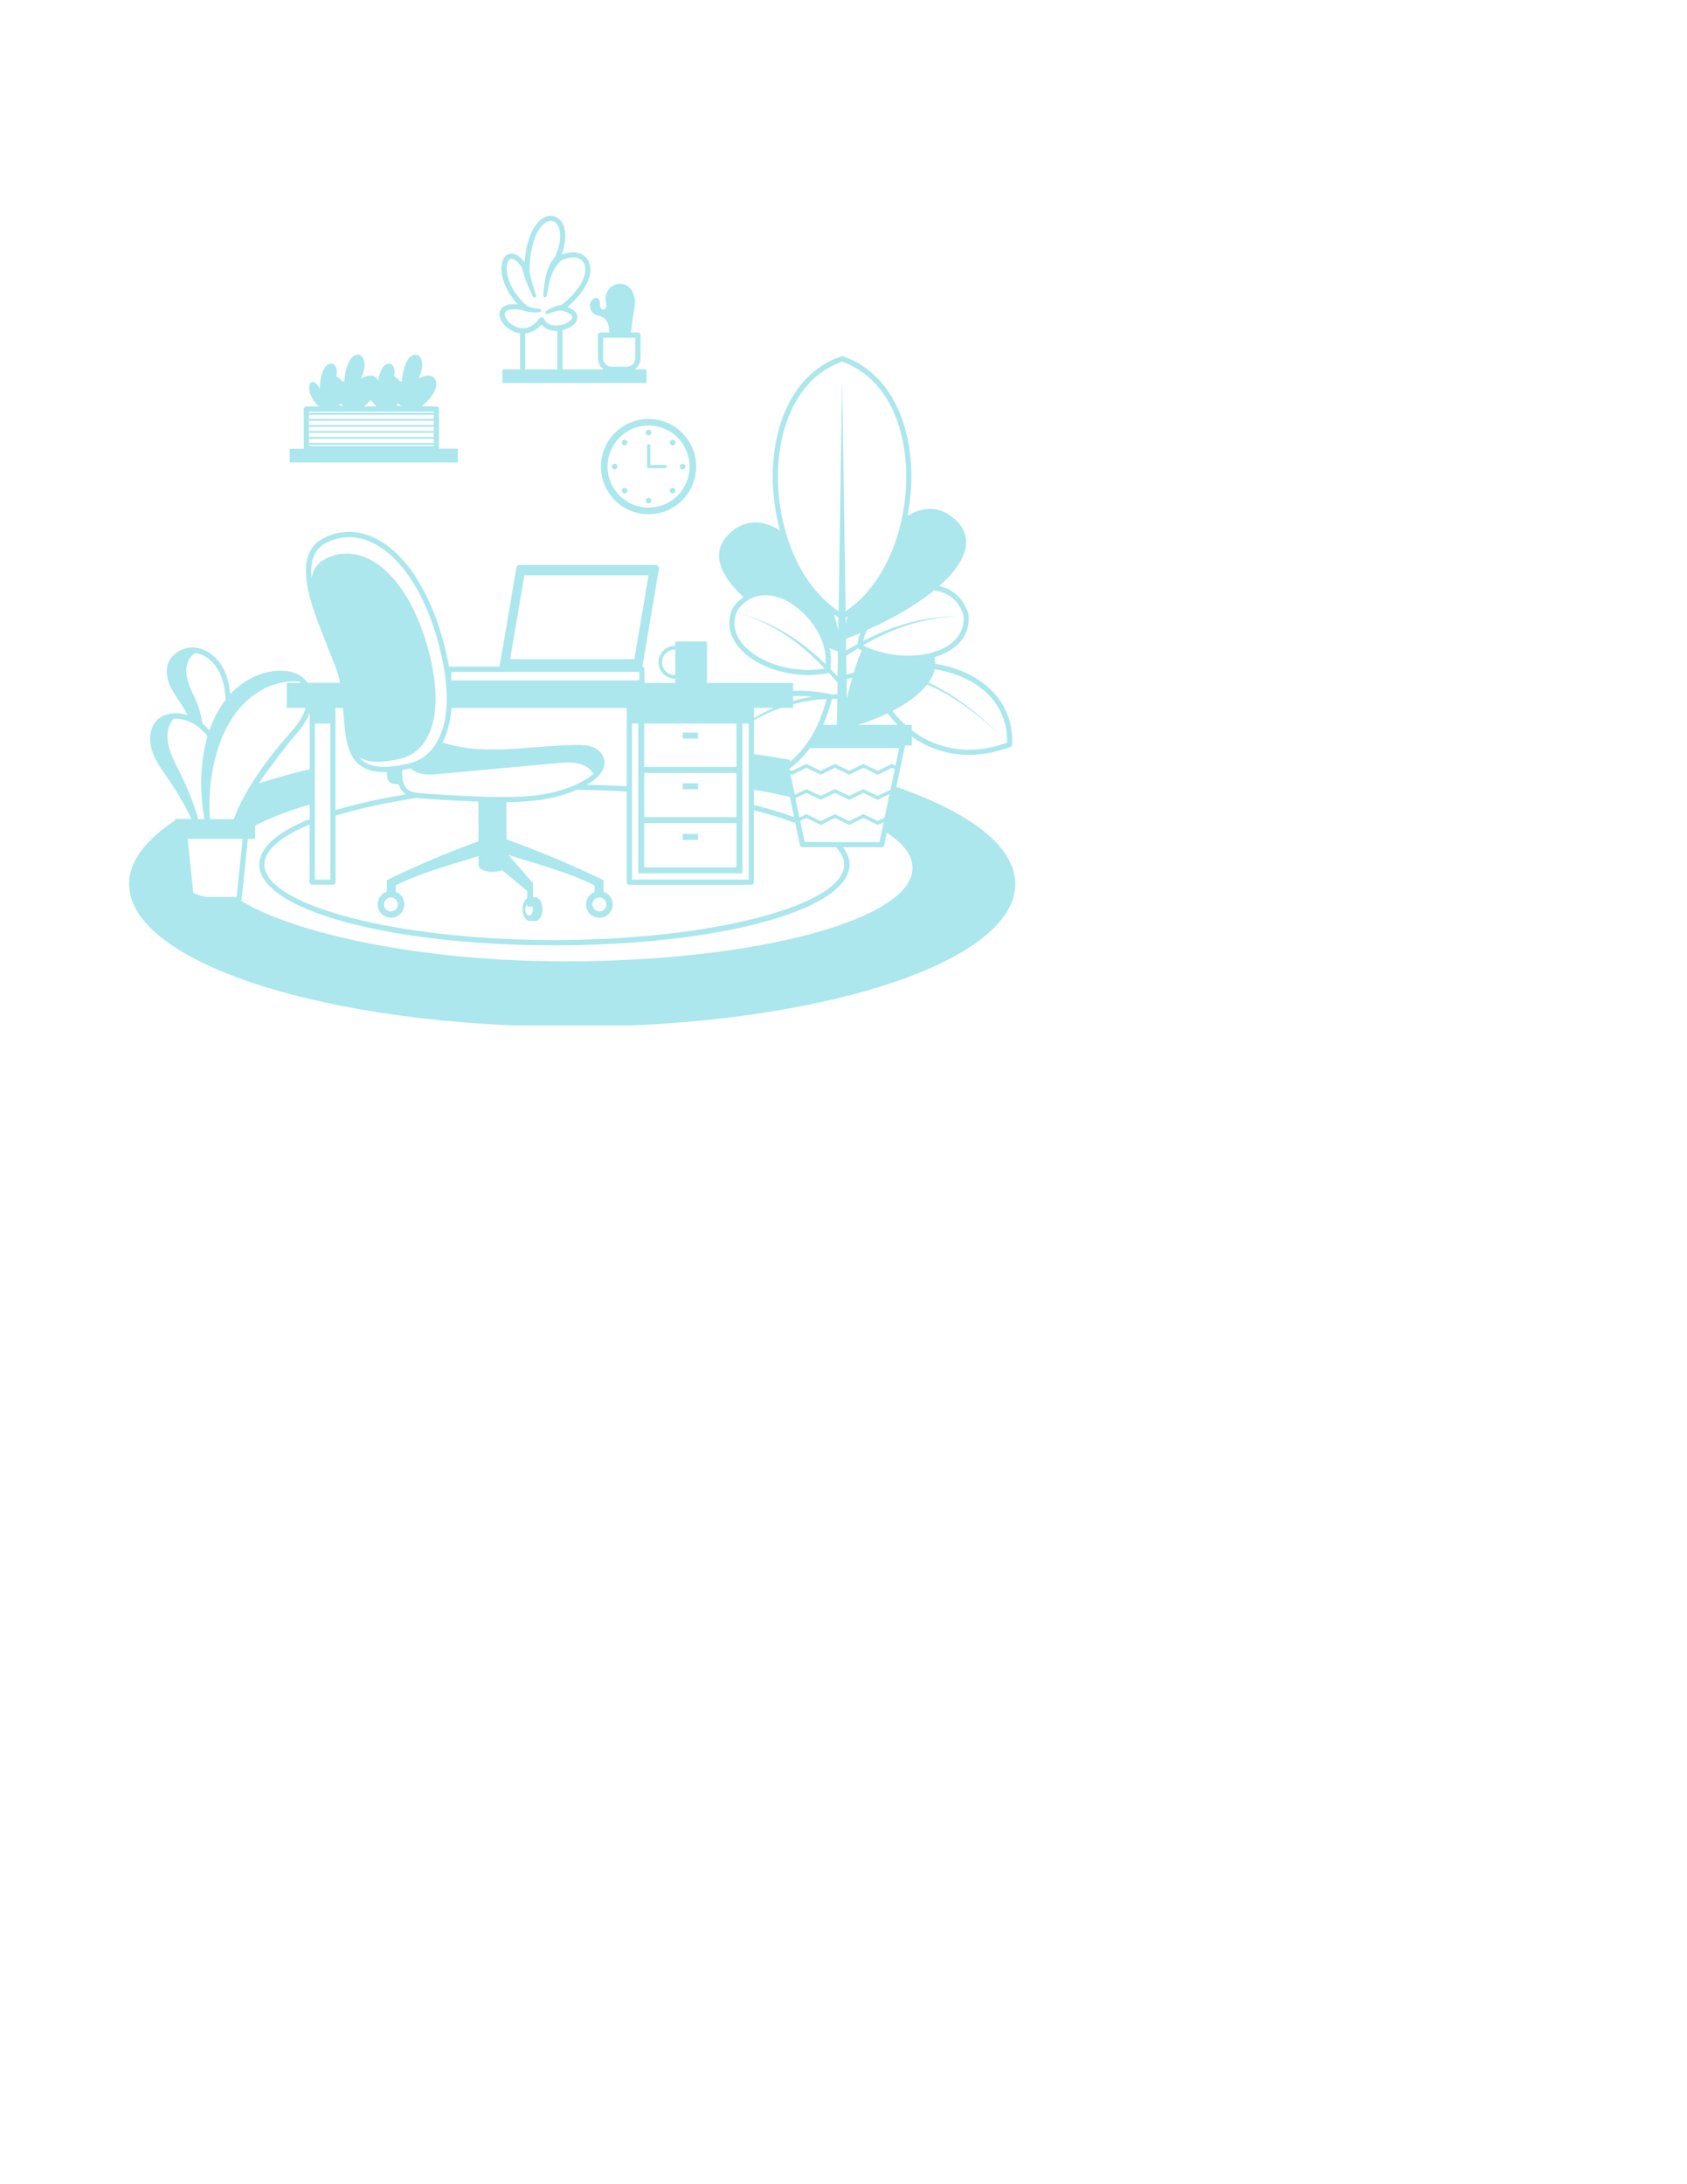 <svg xmlns="http://www.w3.org/2000/svg" xmlns:xlink="http://www.w3.org/1999/xlink" width="816" zoomAndPan="magnify" viewBox="0 0 612 792" height="1056" preserveAspectRatio="xMidYMid meet" version="1.0"><defs><clipPath id="f2a720c44a"><path d="M 46.504 129 L 369 129 L 369 371.824 L 46.504 371.824 Z M 46.504 129 " clip-rule="nonzero"/></clipPath></defs><g clip-path="url(#f2a720c44a)"><path fill="#abe7ec" d="M 325.172 285.336 L 328.285 270.516 C 328.312 270.441 328.285 270.391 328.285 270.316 L 330.797 270.316 L 330.797 267.102 C 332.379 268.207 334.012 269.234 335.746 270.09 C 340.668 272.5 345.992 273.707 351.492 273.707 C 356.414 273.707 361.488 272.75 366.586 270.844 C 366.941 270.719 367.191 270.367 367.191 269.988 C 367.566 260.82 363.852 253.059 356.414 247.535 C 351.617 243.969 345.664 241.684 339.234 240.68 C 339.234 239.898 339.16 239.094 338.984 238.316 C 341.32 237.613 343.508 236.633 345.34 235.352 C 349.887 232.238 351.969 227.844 351.293 222.492 C 349.508 217.043 345.766 213.602 340.691 212.496 C 350.188 204.16 353.777 195.52 346.996 188.836 C 341.473 183.387 335.191 183.461 329.238 187.031 C 330.621 179.848 330.973 172.562 330.293 165.906 C 328.387 147.195 319.445 133.832 305.781 129.211 C 305.582 129.137 305.379 129.137 305.18 129.211 C 291.516 133.832 282.574 147.219 280.664 165.934 C 279.812 174.27 280.59 183.59 283 192.453 C 276.797 188.359 270.191 188.008 264.363 193.711 C 257.809 200.164 260.922 208.43 269.715 216.492 C 268.609 217.293 267.555 218.25 266.602 219.43 C 265.996 220.184 265.52 221.035 265.242 221.914 C 263.738 226.539 264.816 231.109 268.41 235.152 C 273.707 241.105 283.578 244.773 293.297 244.773 C 295.684 244.773 298.07 244.547 300.355 244.094 C 300.48 244.07 300.582 243.992 300.684 243.918 C 301.762 245.098 302.816 246.328 303.848 247.559 L 303.797 251.73 C 303.07 251.73 302.34 251.777 301.613 251.828 C 301.512 251.754 301.387 251.703 301.262 251.68 C 296.438 250.648 291.891 250.348 287.723 250.5 L 287.723 247.66 L 256.477 247.66 L 256.477 232.617 L 244.949 232.617 L 244.949 234.25 C 244.898 234.25 244.824 234.223 244.773 234.223 C 241.508 234.223 238.871 236.859 238.871 240.125 C 238.871 243.391 241.508 246.055 244.773 246.055 C 244.824 246.055 244.898 246.027 244.949 246.027 L 244.949 247.66 L 233.797 247.66 L 233.797 242.688 C 233.797 242.234 233.445 241.859 233.02 241.781 L 239.023 206.344 C 239.148 205.566 238.645 204.863 237.941 204.863 L 188.414 204.863 C 187.887 204.863 187.434 205.289 187.332 205.867 L 181.23 241.734 L 162.871 241.734 C 162.418 239.195 161.863 236.484 161.086 233.543 C 155.961 213.953 146.543 199.84 135.293 194.789 C 129.289 192.102 123.109 192.227 117.434 195.117 C 105.402 201.246 112.762 219.453 118.664 234.047 C 120.801 239.297 122.785 244.246 123.41 247.609 L 111.582 247.609 C 111.254 247.133 110.902 246.68 110.477 246.254 C 108.418 244.168 105.129 243.09 101.336 243.191 C 94.906 243.34 88.449 246.48 83.551 251.703 C 83.176 248.113 82.422 245.199 81.191 242.738 C 79.133 238.645 75.641 235.754 71.824 234.977 C 67.328 234.074 62.605 236.434 61.074 240.352 C 59.816 243.617 60.871 247.082 62.027 249.395 C 62.832 251 63.836 252.508 64.816 253.938 C 65.441 254.844 66.047 255.773 66.625 256.703 C 67.125 257.531 67.578 258.41 68.004 259.312 C 66.977 258.988 65.922 258.762 64.84 258.66 C 61.801 258.387 58.988 259.215 57.156 260.922 C 55.145 262.805 54.164 265.945 54.52 269.285 C 55.047 273.934 57.758 277.773 60.395 281.516 L 61.25 282.746 C 64.465 287.418 67.125 292.039 69.41 296.965 L 63.559 296.965 L 63.559 297.465 C 52.887 304.5 46.832 312.285 46.832 320.547 C 46.832 349.156 118.84 372.289 207.578 372.289 C 296.312 372.289 368.32 349.156 368.32 320.547 C 368.32 306.934 351.895 294.578 325.172 285.336 Z M 244.773 244.773 C 242.238 244.773 240.176 242.688 240.176 240.152 C 240.176 237.613 242.238 235.555 244.773 235.555 C 244.824 235.555 244.898 235.578 244.949 235.578 L 244.949 244.773 C 244.875 244.746 244.824 244.773 244.773 244.773 Z M 85.863 325.219 L 74.637 325.219 C 72.703 324.844 71.043 324.34 70.09 323.613 L 68.082 304.148 L 88.023 304.148 Z M 124.441 256.676 C 124.492 257.254 124.543 257.832 124.594 258.41 C 125.219 266.773 125.773 273.98 130.77 277.625 C 132.93 279.18 135.719 279.961 139.309 279.961 C 139.66 279.961 140.039 279.934 140.391 279.91 C 140.391 280.137 140.391 280.363 140.391 280.613 C 140.414 281.516 140.441 282.496 140.992 283.227 C 141.746 284.18 143.102 284.328 144.332 284.379 C 144.434 284.379 144.535 284.379 144.609 284.379 C 145.137 285.938 145.992 287.168 147.172 287.996 C 147.195 288.023 147.223 288.023 147.246 288.047 C 138.254 289.504 129.363 291.488 121.703 293.75 L 121.703 256.676 Z M 287.723 256.676 L 287.723 255.348 C 291.691 254.289 295.785 253.664 299.879 253.461 C 297.242 263.582 292.746 271.195 286.492 276.27 C 286.543 276.016 286.543 275.766 286.594 275.539 C 282.371 274.762 277.977 274.082 273.508 273.43 L 273.508 261.223 C 274.762 260.496 276.043 259.766 277.348 259.137 C 279.309 258.211 281.293 257.379 283.328 256.676 Z M 307.113 246.305 C 307.789 246.078 308.492 245.902 309.172 245.727 C 308.492 248.086 307.84 250.648 307.211 253.387 Z M 322.008 258.637 C 323.137 260.117 324.316 261.551 325.625 262.832 L 311.355 262.832 C 315.176 261.625 318.742 260.219 322.008 258.637 Z M 311.484 235.328 C 311.859 235.527 312.285 235.68 312.664 235.855 C 311.609 238.191 310.629 240.879 309.676 243.969 C 308.82 244.168 307.941 244.344 307.086 244.598 L 306.988 237.816 C 308.367 236.887 309.801 235.98 311.23 235.102 C 311.309 235.176 311.355 235.277 311.484 235.328 Z M 306.961 235.93 L 306.887 231.637 C 308.645 230.957 310.352 230.254 312.059 229.551 C 311.582 230.855 311.258 232.188 311.082 233.543 C 309.699 234.297 308.316 235.102 306.961 235.93 Z M 306.785 223.875 C 306.988 223.75 307.188 223.598 307.391 223.473 C 307.188 224.453 306.988 225.406 306.836 226.387 Z M 304.098 228.672 C 303.695 226.715 303.168 224.754 302.59 222.82 C 303.117 223.172 303.645 223.523 304.172 223.875 Z M 320.902 296.488 L 318.391 297.691 L 313.215 295.207 L 308.043 297.719 L 302.895 295.23 L 297.719 297.719 L 292.547 295.23 L 290.035 296.438 L 288.551 289.43 L 292.547 287.496 L 297.719 290.008 L 302.895 287.496 L 308.043 290.008 L 313.215 287.496 L 318.391 290.008 L 322.711 287.922 Z M 233.699 298.445 L 267.176 298.445 L 267.176 314.496 L 233.699 314.496 Z M 267.176 296.309 L 233.699 296.309 L 233.699 280.262 L 267.176 280.262 Z M 267.176 278.102 L 233.699 278.102 L 233.699 262.352 L 267.176 262.352 Z M 229.277 262.352 L 231.562 262.352 L 231.562 316.656 L 269.336 316.656 L 269.336 262.352 L 271.625 262.352 L 271.625 318.941 L 229.277 318.941 Z M 273.508 286.34 C 278.078 287.145 282.422 287.996 286.543 288.953 L 288.074 296.309 C 283.805 294.703 278.906 293.223 273.48 291.863 L 273.48 286.34 Z M 323.035 286.363 L 318.391 288.625 L 313.215 286.113 L 308.043 288.625 L 302.895 286.113 L 297.719 288.625 L 292.547 286.113 L 288.301 288.172 L 286.719 280.586 L 287.395 280.914 L 292.57 278.402 L 297.742 280.914 L 302.918 278.402 L 308.066 280.914 L 313.242 278.402 L 318.414 280.914 L 323.59 278.402 L 324.617 278.879 Z M 276.996 258.434 C 275.793 259.062 274.637 259.742 273.508 260.445 L 273.508 256.676 L 280.715 256.676 C 279.461 257.23 278.203 257.809 276.996 258.434 Z M 163.797 256.676 L 227.367 256.676 L 227.367 285.133 C 222.996 284.832 217.523 284.684 212.777 284.555 C 213.277 284.254 213.805 284.004 214.309 283.676 C 216.09 282.523 220.109 279.434 219.18 275.34 C 218.754 273.379 217.121 271.672 214.934 270.867 C 213.027 270.141 210.969 270.09 209.16 270.141 C 204.16 270.164 199.062 270.566 194.141 270.969 C 184.695 271.723 174.926 272.477 165.582 270.566 C 164.754 270.391 163.723 270.113 162.594 269.812 C 161.941 269.637 161.188 269.438 160.484 269.262 C 162.066 266.348 163.398 262.254 163.797 256.676 Z M 148.855 278.652 C 148.906 278.629 148.98 278.629 149.031 278.605 C 149.281 278.828 149.48 279.082 149.785 279.281 C 152.496 281.164 156.113 280.938 159.402 280.637 C 173.621 279.309 187.785 278.027 201.977 276.719 C 205.164 276.418 208.504 276.168 211.496 277.371 C 213.051 278 214.406 279.156 215.289 280.562 C 214.508 281.289 213.73 281.844 213.305 282.121 C 202.754 288.977 189.168 289.227 177.234 288.926 C 169.172 288.727 160.984 288.297 152.898 287.645 C 151.164 287.52 149.48 287.344 148.203 286.465 C 145.84 284.859 145.789 281.266 145.965 279.258 C 146.922 279.082 147.875 278.879 148.855 278.652 Z M 114.246 262.352 L 119.844 262.352 L 119.844 318.941 L 114.246 318.941 Z M 112.359 258.309 L 112.359 278.93 C 105.832 280.488 99.676 282.195 93.949 284.027 C 97.215 278.805 105.781 268.105 105.781 268.105 C 108.215 265.316 110.727 262.43 112.16 258.914 C 112.234 258.711 112.285 258.512 112.359 258.309 Z M 113.289 320.824 L 120.773 320.824 C 121.301 320.824 121.73 320.398 121.73 319.871 L 121.73 295.734 C 130.445 293.121 140.895 290.859 151.242 289.352 C 151.77 289.43 152.297 289.48 152.797 289.504 C 159.68 290.055 166.637 290.406 173.543 290.633 C 173.57 295.457 173.57 300.254 173.594 305.051 C 162.266 309.195 151.141 313.867 140.316 319.141 L 140.316 323.336 C 138.383 323.988 137 325.773 137 327.906 C 137 330.594 139.16 332.754 141.848 332.754 C 144.535 332.754 146.695 330.594 146.695 327.906 C 146.695 325.848 145.414 324.09 143.578 323.387 L 143.578 320.977 C 153.625 316.102 163.348 313.691 173.621 310.375 C 173.621 311.457 173.621 312.535 173.621 313.617 C 173.621 316.129 179.32 316.754 182.207 315.523 L 191.25 323.059 L 191.25 325.672 C 190.27 326.273 189.566 327.832 189.566 329.691 C 189.566 332.027 190.723 333.961 192.129 333.961 L 194.238 333.961 C 195.645 333.961 196.801 332.027 196.801 329.691 C 196.801 327.305 195.645 325.395 194.238 325.395 L 193.359 325.395 L 193.359 320.246 L 184.418 309.973 C 195.195 313.516 205.266 315.926 215.715 321 L 215.715 323.41 C 213.906 324.113 212.602 325.871 212.602 327.934 C 212.602 330.621 214.758 332.781 217.445 332.781 C 220.109 332.781 222.293 330.621 222.293 327.934 C 222.293 325.797 220.887 323.988 218.953 323.359 L 218.953 319.168 C 207.5 313.617 195.746 308.691 183.766 304.371 C 183.742 299.879 183.742 295.355 183.715 290.859 C 192.305 290.809 201.297 289.93 209.285 286.363 C 214.609 286.488 221.895 286.664 227.344 287.043 L 227.344 319.895 C 227.344 320.422 227.77 320.848 228.297 320.848 L 272.527 320.848 C 273.055 320.848 273.48 320.422 273.48 319.895 L 273.48 293.801 C 278.855 295.156 283.73 296.637 287.922 298.246 C 288.023 298.293 288.148 298.293 288.25 298.293 C 288.324 298.293 288.375 298.246 288.449 298.219 L 290.184 306.434 C 290.285 306.859 290.66 307.188 291.113 307.188 L 303.27 307.188 C 305.23 309.27 306.258 311.379 306.258 313.465 C 306.258 328.332 258.086 340.867 201.07 340.867 C 144.082 340.867 95.91 328.309 95.91 313.465 C 95.91 308.418 101.586 303.395 112.309 298.973 L 112.309 319.82 C 112.359 320.398 112.762 320.824 113.289 320.824 Z M 141.797 325.422 C 143.203 325.422 144.332 326.551 144.332 327.934 C 144.332 329.34 143.203 330.469 141.797 330.469 C 140.414 330.469 139.285 329.34 139.285 327.934 C 139.285 326.551 140.414 325.422 141.797 325.422 Z M 193.211 328.762 C 193.285 329.035 193.336 329.363 193.336 329.715 C 193.336 330.973 192.707 332 191.93 332 C 191.176 332 190.547 330.973 190.547 329.715 C 190.547 328.859 190.824 328.184 191.227 327.758 L 191.227 328.762 Z M 217.445 325.422 C 218.828 325.422 219.957 326.551 219.957 327.934 C 219.957 329.34 218.828 330.469 217.445 330.469 C 216.039 330.469 214.91 329.34 214.91 327.934 C 214.91 326.551 216.039 325.422 217.445 325.422 Z M 303.723 305.328 L 291.918 305.328 L 290.309 297.691 L 292.57 296.613 L 297.742 299.125 L 302.918 296.613 L 308.066 299.125 L 313.242 296.613 L 318.414 299.125 L 320.602 298.07 L 319.066 305.352 L 303.723 305.352 Z M 324.871 277.625 L 323.562 276.996 L 318.391 279.508 L 313.215 276.996 L 308.043 279.508 L 302.895 276.996 L 297.719 279.508 L 292.547 276.996 L 287.371 279.508 L 286.367 279.031 L 286.316 278.781 C 289.129 276.719 291.641 274.234 293.801 271.27 L 326.176 271.27 Z M 365.355 269.309 C 355.184 272.977 345.266 272.652 336.574 268.43 C 334.539 267.426 332.605 266.195 330.797 264.84 L 330.797 262.855 L 328.438 262.855 C 326.727 261.324 325.172 259.641 323.738 257.809 C 329.238 254.969 333.637 251.703 336.324 248.211 C 336.5 248.289 336.699 248.34 336.875 248.438 C 341.797 250.574 346.418 253.41 350.789 256.551 C 355.184 259.715 359.305 263.23 363.246 266.926 C 359.406 263.133 355.359 259.516 351.039 256.227 C 346.746 252.961 342.148 249.996 337.203 247.684 C 337.102 247.637 336.977 247.586 336.875 247.535 C 337.98 245.953 338.707 244.32 339.059 242.66 C 345.188 243.617 350.863 245.777 355.336 249.094 C 362.066 254.066 365.508 261.047 365.355 269.309 Z M 349.484 222.945 C 350.16 228.547 347.047 231.961 344.285 233.848 C 336.75 239.02 323.188 239.07 313.066 234.023 C 317.082 231.688 321.227 229.625 325.574 227.969 C 332.48 225.332 339.84 223.75 347.273 223.598 C 339.84 223.473 332.379 224.777 325.297 227.191 C 321.102 228.598 317.082 230.406 313.164 232.441 C 313.441 231.059 313.895 229.727 314.496 228.473 C 324.039 224.203 332.504 219.254 338.809 214.129 C 342.801 214.559 347.375 216.543 349.484 222.945 Z M 282.547 166.156 C 284.355 148.352 292.723 135.617 305.48 131.145 C 318.266 135.617 326.629 148.352 328.438 166.156 C 330.422 185.621 323.562 210.465 306.762 221.641 L 305.504 137.301 L 304.223 221.641 C 287.422 210.438 280.539 185.621 282.547 166.156 Z M 269.789 233.945 C 267.605 231.484 265.367 227.516 267 222.543 C 267.227 221.891 267.578 221.238 268.031 220.637 C 270.566 217.445 273.934 215.812 277.676 215.812 C 279.887 215.812 282.273 216.391 284.707 217.547 C 292.871 221.438 300.281 231.41 299.527 240.879 C 296.363 237.816 292.996 234.926 289.379 232.391 C 283.301 228.07 276.52 224.703 269.363 222.695 C 276.445 224.957 283.027 228.57 288.902 233.043 C 292.594 235.879 296.012 239.047 299.199 242.41 C 288.352 244.32 275.844 240.754 269.789 233.945 Z M 301.211 242.535 C 301.613 240.051 301.512 237.512 300.957 235.027 C 301.965 235.43 302.969 235.832 303.973 236.23 L 303.848 245.273 C 302.992 244.344 302.09 243.441 301.211 242.535 Z M 303.598 262.855 L 298.625 262.855 C 299.879 259.969 300.957 256.828 301.812 253.41 C 302.465 253.41 303.094 253.387 303.746 253.387 Z M 294.605 252.609 C 292.27 252.984 289.984 253.512 287.723 254.164 L 287.723 252.383 C 289.906 252.309 292.219 252.383 294.605 252.609 Z M 190.223 208.605 L 235.281 208.605 L 230.133 239.02 L 185.07 239.02 Z M 163.699 243.641 L 231.914 243.641 L 231.914 246.73 L 163.699 246.73 Z M 118.312 196.852 C 123.488 194.211 129.09 194.113 134.539 196.547 C 145.262 201.348 154.281 215.035 159.277 234.074 C 164.352 253.461 161.562 263.984 158.324 269.387 C 155.988 273.277 152.57 275.84 148.426 276.82 C 140.516 278.703 135.117 278.453 131.875 276.094 C 131.273 275.641 130.77 275.113 130.293 274.535 C 133.207 276.445 137.828 276.871 145.312 275.086 C 155.66 272.625 161.715 259.691 155.535 236.184 C 148.25 208.453 131.953 195.57 118.035 202.652 C 115.074 204.16 113.566 206.621 113.039 209.633 C 112.461 203.934 113.668 199.211 118.312 196.852 Z M 110.902 256.676 C 110.754 257.203 110.602 257.707 110.402 258.184 C 109.07 261.426 106.684 264.188 104.348 266.848 C 104.348 266.848 90.133 282.246 84.832 297.039 L 76.168 297.039 C 75.664 289.832 76.191 282.547 77.926 275.539 C 79.734 268.18 82.875 260.973 88.098 255.473 C 93.348 249.996 100.883 246.43 108.441 247.133 C 108.492 247.133 108.52 247.156 108.566 247.156 C 108.77 247.309 108.945 247.461 109.121 247.637 C 109.121 247.637 109.121 247.66 109.145 247.66 L 104.023 247.66 L 104.023 256.676 Z M 79.535 243.668 C 80.863 246.305 81.617 249.543 81.871 253.789 C 81.719 253.965 81.566 254.141 81.418 254.34 C 79.156 257.355 77.375 260.871 75.992 264.84 C 75.215 263.938 74.359 263.156 73.457 262.43 C 73.078 259.918 72.477 257.48 71.547 255.121 C 70.492 252.457 69.059 249.945 68.207 247.207 C 67.402 244.469 67.227 241.355 68.707 238.895 C 69.211 238.066 69.914 237.414 70.691 236.836 C 70.945 236.859 71.219 236.859 71.473 236.91 C 74.711 237.562 77.727 240.074 79.535 243.668 Z M 75.289 266.949 C 74.484 269.738 73.855 272.703 73.48 275.891 C 72.602 282.898 72.879 290.008 74.16 297.062 L 71.922 297.062 C 70.242 291.363 68.082 285.762 65.418 280.438 C 63.207 276.043 60.598 271.547 60.746 266.621 C 60.797 264.465 61.523 262.254 62.906 260.645 C 63.484 260.594 64.086 260.594 64.715 260.645 C 68.609 260.973 72.426 263.281 75.289 266.949 Z M 204.891 348.602 C 153.176 348.602 106.961 338.633 87.469 326.625 C 87.547 326.5 87.645 326.398 87.645 326.273 L 89.93 304.172 L 92.543 304.172 L 92.543 299.375 C 97.844 296.586 104.5 294.023 112.359 291.738 L 112.359 297.191 C 112.16 297.141 111.984 297.141 111.781 297.215 C 100.203 301.961 94.074 307.586 94.074 313.488 C 94.074 329.918 141.094 342.777 201.121 342.777 C 261.148 342.777 308.191 329.918 308.191 313.488 C 308.191 311.355 307.363 309.246 305.781 307.211 L 319.848 307.211 C 320.297 307.211 320.676 306.91 320.777 306.457 L 321.73 301.938 C 327.707 305.879 331.047 310.176 331.047 314.695 C 330.996 333.457 274.512 348.602 204.891 348.602 Z M 204.891 348.602 " fill-opacity="1" fill-rule="nonzero"/></g><path fill="#abe7ec" d="M 247.66 265.645 L 253.211 265.645 L 253.211 267.805 L 247.66 267.805 Z M 247.66 265.645 " fill-opacity="1" fill-rule="nonzero"/><path fill="#abe7ec" d="M 247.66 284.027 L 253.211 284.027 L 253.211 286.188 L 247.66 286.188 Z M 247.66 284.027 " fill-opacity="1" fill-rule="nonzero"/><path fill="#abe7ec" d="M 247.66 302.391 L 253.211 302.391 L 253.211 304.547 L 247.66 304.547 Z M 247.66 302.391 " fill-opacity="1" fill-rule="nonzero"/><path fill="#abe7ec" d="M 188.664 120.871 L 188.664 133.934 L 182.285 133.934 L 182.285 138.906 L 234.551 138.906 L 234.551 133.934 L 230.258 133.934 C 231.512 133.031 232.367 131.547 232.367 129.891 L 232.367 121.527 C 232.367 121 231.938 120.57 231.41 120.57 L 228.898 120.57 C 229.051 118.688 229.301 116.777 229.602 114.922 C 229.953 112.938 230.434 110.926 230.309 108.941 C 230.18 106.934 229.379 104.848 227.695 103.719 C 226.012 102.562 223.574 102.637 221.895 103.871 C 220.234 105.074 219.383 107.285 219.734 109.32 C 219.832 109.898 220.008 110.5 219.957 111.078 C 219.883 111.68 219.43 112.309 218.828 112.285 C 218.051 112.285 217.672 111.328 217.648 110.574 C 217.598 109.797 217.672 108.891 217.121 108.363 C 216.293 107.562 214.836 108.316 214.332 109.371 C 213.578 110.977 214.281 113.164 215.863 114.016 C 216.77 114.52 217.898 114.594 218.805 115.121 C 220.484 116.074 221.012 118.262 221.012 120.195 C 221.012 120.32 221.012 120.445 221.012 120.57 L 217.875 120.57 C 217.348 120.57 216.918 121 216.918 121.527 L 216.918 129.914 C 216.918 131.598 217.75 133.055 219.031 133.957 L 204.059 133.957 L 204.059 119.742 C 206.746 119.113 209.484 117.281 209.461 115.02 C 209.461 113.891 208.781 112.41 205.844 111.355 C 214.207 104.172 215.562 97.516 213.051 93.973 C 211.469 91.738 208.105 90.582 203.734 92.391 C 206.07 86.137 205.09 81.816 203.207 79.781 C 201.852 78.324 199.914 77.875 198.008 78.578 C 194.691 79.832 191.074 84.855 190.32 95.129 C 188.188 92.367 186.43 91.863 185.199 91.988 C 183.84 92.141 182.762 93.168 182.258 94.828 C 181.078 98.594 182.711 104.848 187.836 110.348 C 184.27 110.023 182.609 110.977 181.855 111.93 C 181.004 113.012 180.953 114.52 181.707 116.074 C 182.812 118.234 185.449 120.445 188.664 120.871 Z M 218.777 122.457 L 230.457 122.457 L 230.457 129.891 C 230.457 131.598 229.074 132.98 227.367 132.98 L 221.895 132.98 C 220.184 132.98 218.805 131.598 218.805 129.891 L 218.805 122.457 Z M 202.176 133.934 L 190.523 133.934 L 190.523 120.922 C 192.23 120.746 194.391 119.992 196.398 117.656 C 197.883 119.465 200.09 120.07 202.176 119.969 Z M 183.391 113.062 C 183.617 112.785 184.344 112.133 186.527 112.133 C 187.207 112.133 188.035 112.207 189.016 112.359 C 190.648 112.961 192.383 113.289 194.09 113.289 C 194.668 113.289 195.246 113.262 195.82 113.188 C 196.148 113.137 196.375 112.859 196.375 112.535 C 196.348 112.207 196.074 111.93 195.746 111.93 C 194.238 111.906 192.734 111.578 191.301 111.004 C 184.367 105.023 183.188 98.219 184.094 95.355 C 184.27 94.828 184.645 93.898 185.449 93.824 C 186.254 93.746 187.633 94.527 189.242 96.785 C 190.223 100.555 191.602 104.172 193.359 107.535 C 193.461 107.762 193.688 107.887 193.914 107.887 C 194.012 107.887 194.09 107.863 194.164 107.836 C 194.492 107.688 194.617 107.336 194.492 107.035 C 193.387 104.145 192.582 101.184 192.055 98.168 C 192.055 98.117 192.105 98.094 192.105 98.043 C 192.332 86.715 195.797 81.414 198.711 80.309 C 199.891 79.859 201.02 80.109 201.852 81.012 C 203.406 82.723 204.137 86.914 201.324 93.246 C 199.941 94.777 198.91 96.734 198.234 99.273 L 198.234 99.297 C 197.531 101.859 197.305 104.496 197.078 107.133 C 197.051 107.461 197.305 107.738 197.629 107.789 L 197.707 107.789 C 198.008 107.789 198.285 107.562 198.332 107.262 C 198.762 104.773 199.211 102.188 200.043 99.852 C 200.895 97.539 202.074 95.758 203.484 94.578 C 206.949 92.816 210.09 92.945 211.57 95.004 C 213.578 97.84 211.973 103.844 203.934 110.449 C 201.824 110.801 199.84 111.605 198.109 112.812 C 197.855 112.988 197.758 113.363 197.934 113.641 C 198.059 113.84 198.258 113.941 198.484 113.941 C 198.559 113.941 198.66 113.914 198.762 113.867 C 200.27 113.113 201.898 112.684 203.609 112.559 C 203.633 112.559 203.66 112.609 203.684 112.609 C 206.57 113.289 207.602 114.266 207.602 114.945 C 207.602 115.875 206.02 117.281 203.633 117.832 C 202.555 118.086 198.859 118.688 197.305 115.547 C 197.152 115.246 196.852 115.047 196.523 115.02 C 196.199 115.02 195.871 115.148 195.695 115.422 C 194.039 117.785 192.004 119.016 189.742 119.016 C 186.957 119.016 184.344 117.055 183.441 115.148 C 183.188 114.719 182.863 113.738 183.391 113.062 Z M 183.391 113.062 " fill-opacity="1" fill-rule="nonzero"/><path fill="#abe7ec" d="M 166.109 162.691 L 159.254 162.691 L 159.254 148.324 C 159.254 147.797 158.824 147.371 158.297 147.371 L 153.352 147.371 C 153.227 147.344 153.148 147.297 153 147.27 C 162.141 139.91 157.895 133.508 151.844 137.324 C 156.691 127 146.621 124.062 145.84 138.379 C 145.59 138.305 145.312 138.254 145.035 138.254 C 144.285 137.199 143.555 136.672 142.953 136.52 C 144.207 130.566 138.43 129.488 137.176 138.078 C 136.473 136.07 133.934 135.441 130.922 137.324 C 135.77 127 125.695 124.062 124.918 138.379 C 124.668 138.305 124.391 138.254 124.113 138.254 C 123.363 137.199 122.633 136.672 122.031 136.52 C 123.41 129.965 116.254 129.285 116.027 140.941 C 112.461 134.562 109.621 141.871 115.676 147.395 L 111.156 147.395 C 110.629 147.395 110.199 147.824 110.199 148.352 L 110.199 162.719 L 105.102 162.719 L 105.102 167.691 L 166.109 167.691 Z M 112.086 161.285 L 157.367 161.285 L 157.367 161.738 L 112.086 161.738 Z M 157.367 151.918 L 112.086 151.918 L 112.086 150.41 L 157.367 150.41 Z M 157.367 152.594 L 157.367 154.102 L 112.086 154.102 L 112.086 152.594 Z M 157.367 154.781 L 157.367 156.285 L 112.086 156.285 L 112.086 154.781 Z M 157.367 156.941 L 157.367 158.445 L 112.086 158.445 L 112.086 156.941 Z M 157.367 159.125 L 157.367 160.633 L 112.086 160.633 L 112.086 159.125 Z M 157.367 149.73 L 112.086 149.73 L 112.086 149.281 L 157.367 149.281 Z M 124.641 147.297 C 123.938 147.145 123.336 147.07 122.809 147.02 C 123.086 146.77 123.363 146.516 123.613 146.289 C 123.938 146.617 124.266 146.969 124.641 147.297 Z M 145.539 147.297 C 144.836 147.145 144.234 147.07 143.707 147.02 C 143.98 146.77 144.258 146.516 144.508 146.289 C 144.836 146.617 145.164 146.969 145.539 147.297 Z M 134.539 145.012 C 135.066 145.812 135.719 146.617 136.574 147.395 L 135.668 147.395 C 135.039 147.32 134.539 147.32 134.109 147.395 L 132.48 147.395 C 132.352 147.371 132.277 147.32 132.129 147.297 C 133.082 146.516 133.859 145.762 134.539 145.012 Z M 134.539 145.012 " fill-opacity="1" fill-rule="nonzero"/><path fill="#abe7ec" d="M 235.281 151.918 C 225.734 151.918 218.023 159.629 218.023 169.172 C 218.023 178.742 225.734 186.453 235.281 186.453 C 244.824 186.453 252.535 178.742 252.535 169.172 C 252.535 159.629 244.824 151.918 235.281 151.918 Z M 235.281 184.066 C 227.066 184.066 220.41 177.41 220.41 169.172 C 220.41 160.957 227.066 154.305 235.281 154.305 C 243.52 154.305 250.148 160.957 250.148 169.172 C 250.148 177.41 243.52 184.066 235.281 184.066 Z M 235.281 184.066 " fill-opacity="1" fill-rule="nonzero"/><path fill="#abe7ec" d="M 236.309 156.863 C 236.309 157.441 235.832 157.871 235.281 157.871 C 234.727 157.871 234.273 157.441 234.273 156.863 C 234.273 156.312 234.727 155.836 235.281 155.836 C 235.832 155.836 236.309 156.312 236.309 156.863 Z M 236.309 156.863 " fill-opacity="1" fill-rule="nonzero"/><path fill="#abe7ec" d="M 244.723 177.184 C 245.125 177.586 245.125 178.215 244.723 178.617 C 244.32 179.016 243.695 179.016 243.293 178.617 C 242.891 178.215 242.891 177.562 243.293 177.184 C 243.668 176.781 244.32 176.781 244.723 177.184 Z M 244.723 177.184 " fill-opacity="1" fill-rule="nonzero"/><path fill="#abe7ec" d="M 227.293 159.754 C 227.695 160.156 227.695 160.781 227.293 161.184 C 226.891 161.586 226.262 161.586 225.859 161.184 C 225.461 160.781 225.461 160.156 225.859 159.754 C 226.238 159.352 226.891 159.352 227.293 159.754 Z M 227.293 159.754 " fill-opacity="1" fill-rule="nonzero"/><path fill="#abe7ec" d="M 236.309 181.504 C 236.309 182.082 235.832 182.535 235.281 182.535 C 234.727 182.535 234.273 182.082 234.273 181.504 C 234.273 180.953 234.727 180.5 235.281 180.5 C 235.832 180.5 236.309 180.953 236.309 181.504 Z M 236.309 181.504 " fill-opacity="1" fill-rule="nonzero"/><path fill="#abe7ec" d="M 244.723 159.754 C 245.125 160.156 245.125 160.781 244.723 161.184 C 244.32 161.586 243.668 161.586 243.293 161.184 C 242.891 160.781 242.863 160.156 243.293 159.754 C 243.668 159.352 244.32 159.352 244.723 159.754 Z M 244.723 159.754 " fill-opacity="1" fill-rule="nonzero"/><path fill="#abe7ec" d="M 248.617 169.172 C 248.617 169.75 248.191 170.203 247.613 170.203 C 247.059 170.203 246.605 169.75 246.605 169.172 C 246.605 168.621 247.059 168.168 247.613 168.168 C 248.191 168.168 248.617 168.621 248.617 169.172 Z M 248.617 169.172 " fill-opacity="1" fill-rule="nonzero"/><path fill="#abe7ec" d="M 223.977 169.172 C 223.977 169.75 223.551 170.203 222.973 170.203 C 222.422 170.203 221.941 169.75 221.941 169.172 C 221.941 168.621 222.422 168.168 222.973 168.168 C 223.551 168.168 223.977 168.621 223.977 169.172 Z M 223.977 169.172 " fill-opacity="1" fill-rule="nonzero"/><path fill="#abe7ec" d="M 227.293 177.184 C 227.695 177.562 227.695 178.215 227.293 178.617 C 226.891 179.016 226.238 179.016 225.859 178.617 C 225.461 178.215 225.461 177.586 225.859 177.184 C 226.238 176.781 226.891 176.781 227.293 177.184 Z M 227.293 177.184 " fill-opacity="1" fill-rule="nonzero"/><path fill="#abe7ec" d="M 235.883 161.562 C 235.883 161.234 235.633 160.984 235.305 160.984 C 234.977 160.984 234.727 161.234 234.727 161.562 L 234.727 169.172 C 234.727 169.5 234.977 169.75 235.305 169.75 L 241.332 169.75 C 241.66 169.75 241.91 169.5 241.91 169.172 C 241.91 168.844 241.66 168.594 241.332 168.594 L 235.906 168.594 L 235.906 161.562 Z M 235.883 161.562 " fill-opacity="1" fill-rule="nonzero"/></svg>